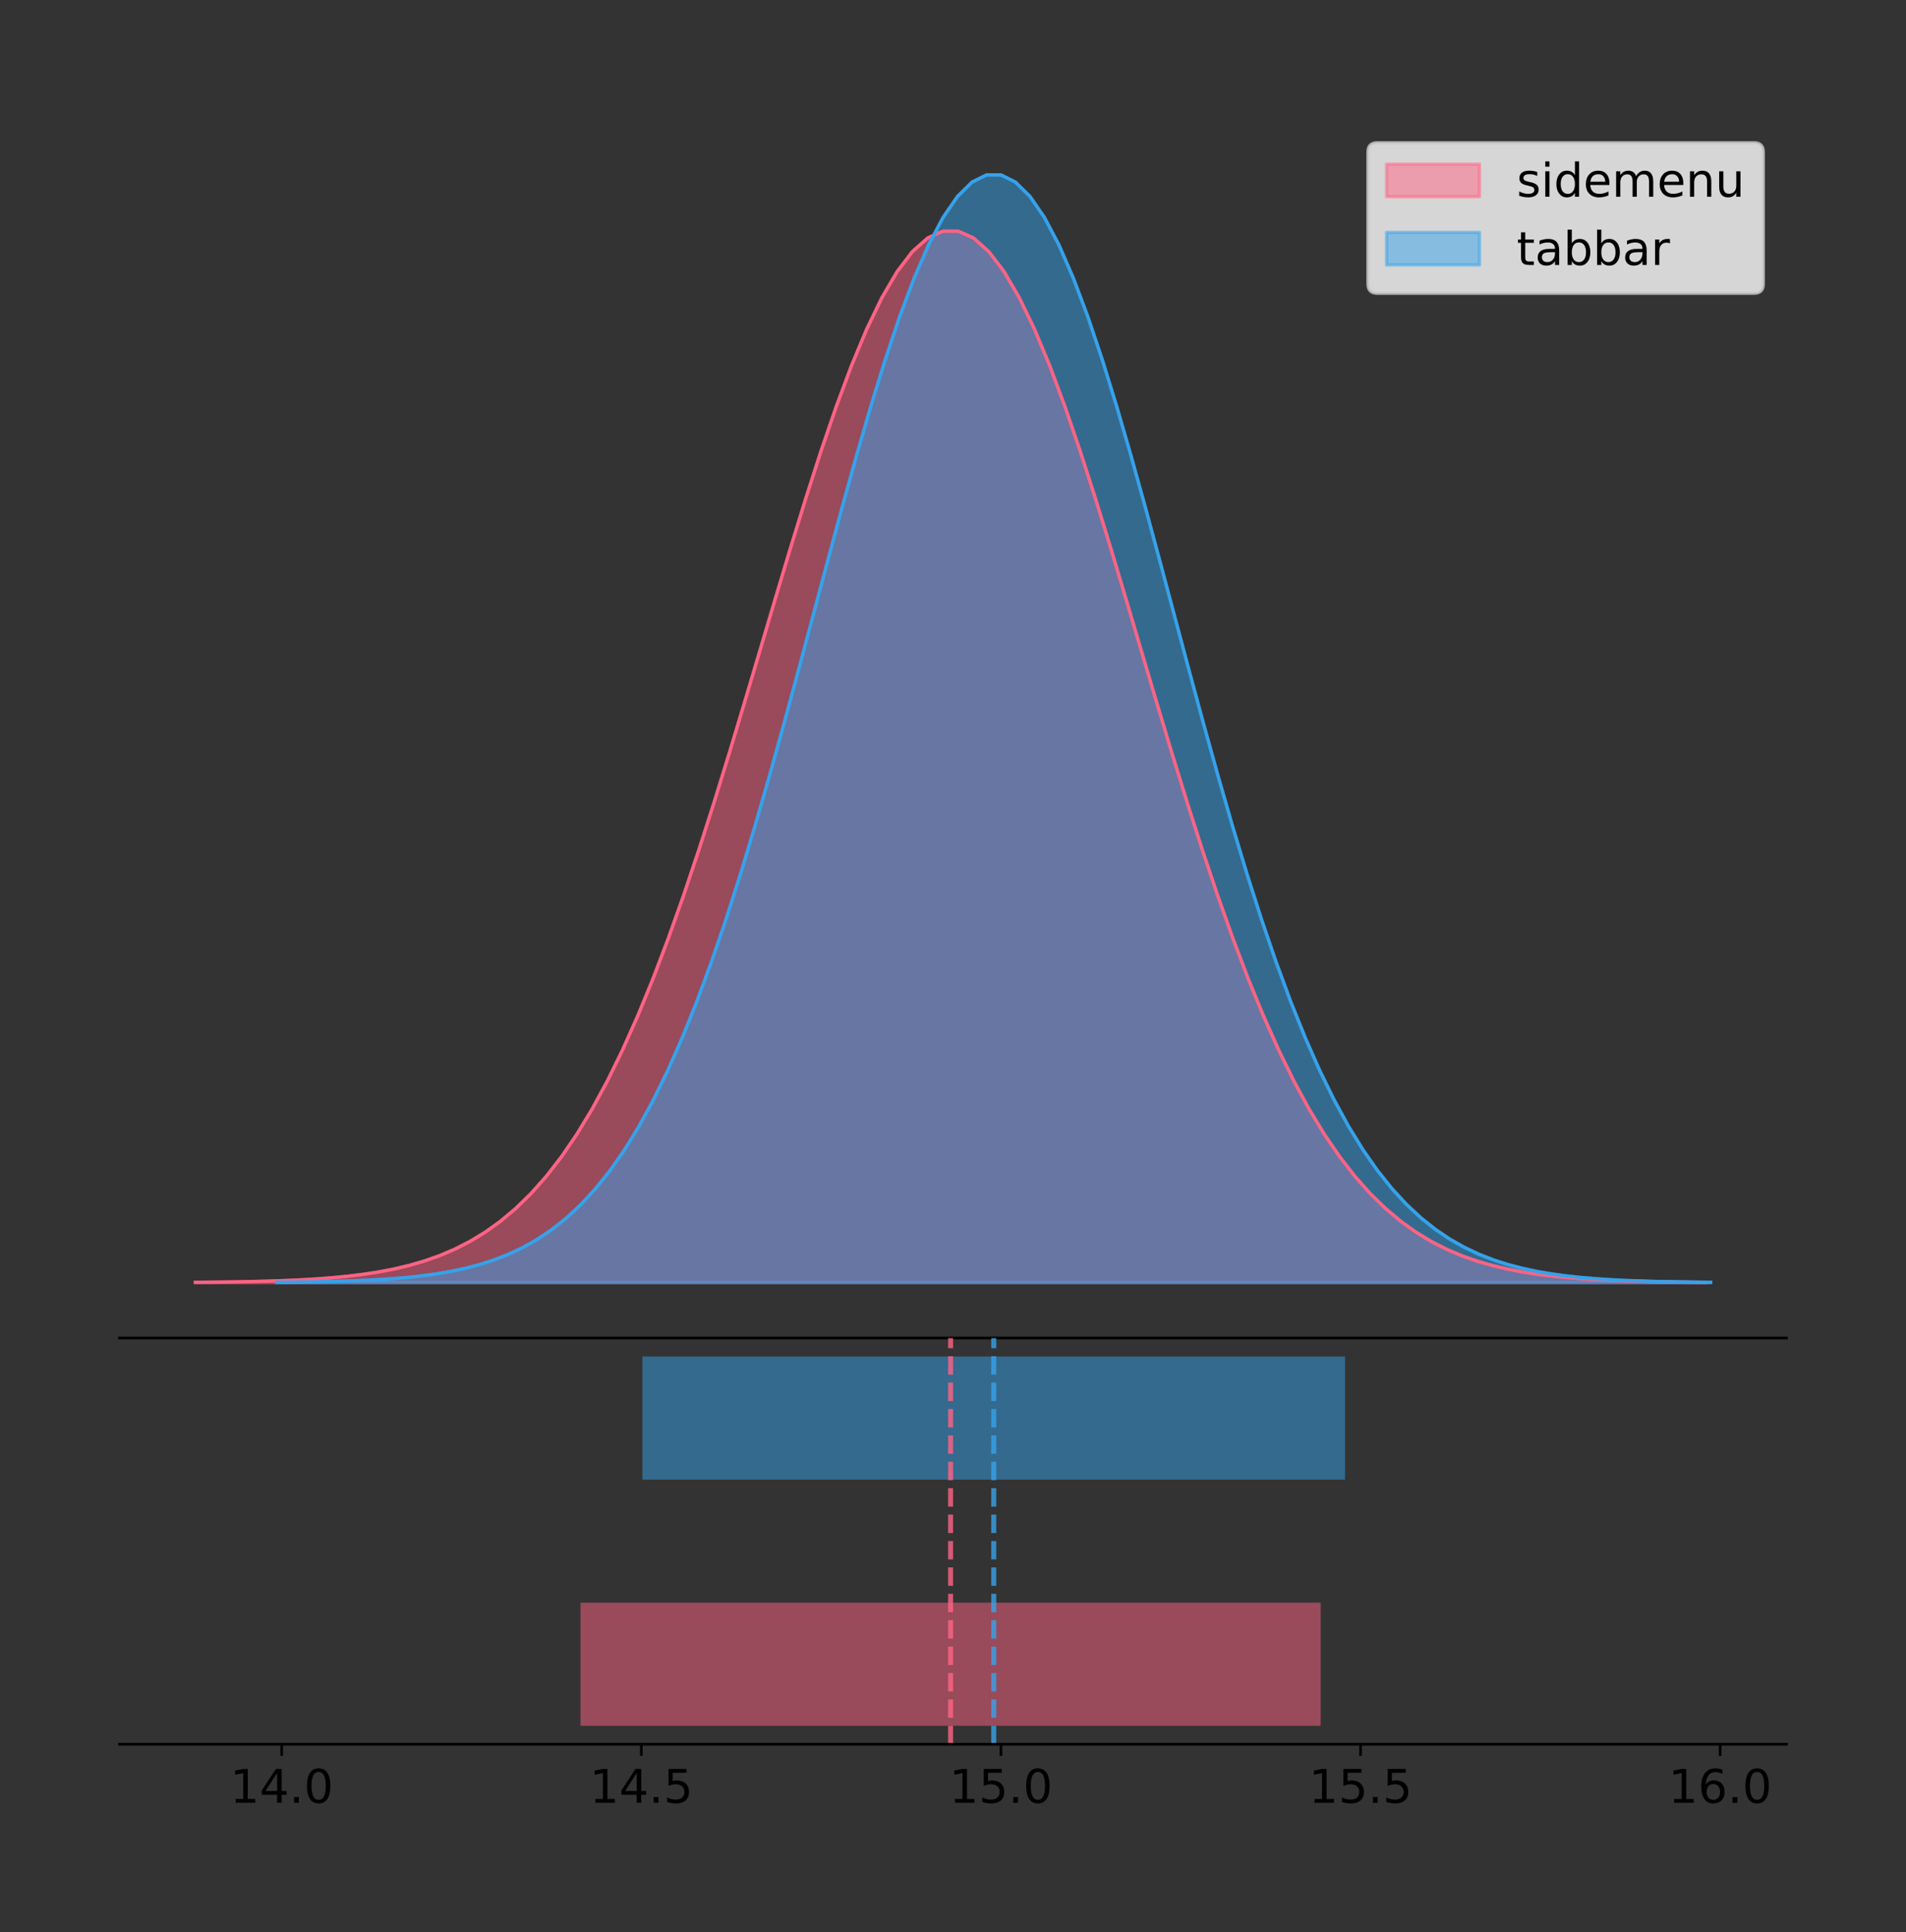 <?xml version="1.0" encoding="utf-8" standalone="no"?>
<!DOCTYPE svg PUBLIC "-//W3C//DTD SVG 1.1//EN"
  "http://www.w3.org/Graphics/SVG/1.1/DTD/svg11.dtd">
<!-- Created with matplotlib (https://matplotlib.org/) -->
<svg height="581.789pt" version="1.1" viewBox="0 0 574.2 581.789" width="574.2pt" xmlns="http://www.w3.org/2000/svg" xmlns:xlink="http://www.w3.org/1999/xlink">
 <rect x="0" y="0" width="574.2" height="581.789" fill="#333333" stroke="none"/>
 <defs>
  <style type="text/css">
*{stroke-linecap:butt;stroke-linejoin:round;}
  </style>
 </defs>
 <g id="figure_1">
  <g id="patch_1">
   <path d="M 0 581.789 
L 574.2 581.789 
L 574.2 0 
L 0 0 
z
" style="fill:none;"/>
  </g>
  <g id="axes_1">
   <g id="patch_2">
    <path d="M 36 402.93 
L 538.2 402.93 
L 538.2 36 
L 36 36 
z
" style="fill:none;"/>
   </g>
   <g id="PolyCollection_1">
    <defs>
     <path d="M 58.827 -195.538 
L 58.827 -195.644 
L 63.424 -195.684 
L 68.021 -195.738 
L 72.618 -195.81 
L 77.215 -195.906 
L 81.812 -196.031 
L 86.409 -196.195 
L 91.006 -196.408 
L 95.603 -196.683 
L 100.199 -197.035 
L 104.796 -197.481 
L 109.393 -198.045 
L 113.99 -198.751 
L 118.587 -199.629 
L 123.184 -200.713 
L 127.781 -202.042 
L 132.378 -203.659 
L 136.975 -205.612 
L 141.572 -207.953 
L 146.168 -210.739 
L 150.765 -214.028 
L 155.362 -217.883 
L 159.959 -222.366 
L 164.556 -227.539 
L 169.153 -233.46 
L 173.75 -240.185 
L 178.347 -247.76 
L 182.944 -256.223 
L 187.541 -265.598 
L 192.137 -275.896 
L 196.734 -287.106 
L 201.331 -299.202 
L 205.928 -312.132 
L 210.525 -325.82 
L 215.122 -340.168 
L 219.719 -355.052 
L 224.316 -370.322 
L 228.913 -385.807 
L 233.51 -401.316 
L 238.107 -416.641 
L 242.703 -431.561 
L 247.3 -445.847 
L 251.897 -459.271 
L 256.494 -471.606 
L 261.091 -482.637 
L 265.688 -492.165 
L 270.285 -500.015 
L 274.882 -506.039 
L 279.479 -510.12 
L 284.076 -512.181 
L 288.672 -512.181 
L 293.269 -510.12 
L 297.866 -506.039 
L 302.463 -500.015 
L 307.06 -492.165 
L 311.657 -482.637 
L 316.254 -471.606 
L 320.851 -459.271 
L 325.448 -445.847 
L 330.045 -431.561 
L 334.642 -416.641 
L 339.238 -401.316 
L 343.835 -385.807 
L 348.432 -370.322 
L 353.029 -355.052 
L 357.626 -340.168 
L 362.223 -325.82 
L 366.82 -312.132 
L 371.417 -299.202 
L 376.014 -287.106 
L 380.611 -275.896 
L 385.207 -265.598 
L 389.804 -256.223 
L 394.401 -247.76 
L 398.998 -240.185 
L 403.595 -233.46 
L 408.192 -227.539 
L 412.789 -222.366 
L 417.386 -217.883 
L 421.983 -214.028 
L 426.58 -210.739 
L 431.177 -207.953 
L 435.773 -205.612 
L 440.37 -203.659 
L 444.967 -202.042 
L 449.564 -200.713 
L 454.161 -199.629 
L 458.758 -198.751 
L 463.355 -198.045 
L 467.952 -197.481 
L 472.549 -197.035 
L 477.146 -196.683 
L 481.742 -196.408 
L 486.339 -196.195 
L 490.936 -196.031 
L 495.533 -195.906 
L 500.13 -195.81 
L 504.727 -195.738 
L 509.324 -195.684 
L 513.921 -195.644 
L 513.921 -195.538 
L 513.921 -195.538 
L 509.324 -195.538 
L 504.727 -195.538 
L 500.13 -195.538 
L 495.533 -195.538 
L 490.936 -195.538 
L 486.339 -195.538 
L 481.742 -195.538 
L 477.146 -195.538 
L 472.549 -195.538 
L 467.952 -195.538 
L 463.355 -195.538 
L 458.758 -195.538 
L 454.161 -195.538 
L 449.564 -195.538 
L 444.967 -195.538 
L 440.37 -195.538 
L 435.773 -195.538 
L 431.177 -195.538 
L 426.58 -195.538 
L 421.983 -195.538 
L 417.386 -195.538 
L 412.789 -195.538 
L 408.192 -195.538 
L 403.595 -195.538 
L 398.998 -195.538 
L 394.401 -195.538 
L 389.804 -195.538 
L 385.207 -195.538 
L 380.611 -195.538 
L 376.014 -195.538 
L 371.417 -195.538 
L 366.82 -195.538 
L 362.223 -195.538 
L 357.626 -195.538 
L 353.029 -195.538 
L 348.432 -195.538 
L 343.835 -195.538 
L 339.238 -195.538 
L 334.642 -195.538 
L 330.045 -195.538 
L 325.448 -195.538 
L 320.851 -195.538 
L 316.254 -195.538 
L 311.657 -195.538 
L 307.06 -195.538 
L 302.463 -195.538 
L 297.866 -195.538 
L 293.269 -195.538 
L 288.672 -195.538 
L 284.076 -195.538 
L 279.479 -195.538 
L 274.882 -195.538 
L 270.285 -195.538 
L 265.688 -195.538 
L 261.091 -195.538 
L 256.494 -195.538 
L 251.897 -195.538 
L 247.3 -195.538 
L 242.703 -195.538 
L 238.107 -195.538 
L 233.51 -195.538 
L 228.913 -195.538 
L 224.316 -195.538 
L 219.719 -195.538 
L 215.122 -195.538 
L 210.525 -195.538 
L 205.928 -195.538 
L 201.331 -195.538 
L 196.734 -195.538 
L 192.137 -195.538 
L 187.541 -195.538 
L 182.944 -195.538 
L 178.347 -195.538 
L 173.75 -195.538 
L 169.153 -195.538 
L 164.556 -195.538 
L 159.959 -195.538 
L 155.362 -195.538 
L 150.765 -195.538 
L 146.168 -195.538 
L 141.572 -195.538 
L 136.975 -195.538 
L 132.378 -195.538 
L 127.781 -195.538 
L 123.184 -195.538 
L 118.587 -195.538 
L 113.99 -195.538 
L 109.393 -195.538 
L 104.796 -195.538 
L 100.199 -195.538 
L 95.603 -195.538 
L 91.006 -195.538 
L 86.409 -195.538 
L 81.812 -195.538 
L 77.215 -195.538 
L 72.618 -195.538 
L 68.021 -195.538 
L 63.424 -195.538 
L 58.827 -195.538 
z
" id="m62c0d72e1e" style="stroke:#ff6384;stroke-opacity:0.5;"/>
    </defs>
    <g clip-path="url(#pcb7a783c18)">
     <use style="fill:#ff6384;fill-opacity:0.5;stroke:#ff6384;stroke-opacity:0.5;" x="0" xlink:href="#m62c0d72e1e" y="581.789"/>
    </g>
   </g>
   <g id="PolyCollection_2">
    <defs>
     <path d="M 83.376 -195.538 
L 83.376 -195.65 
L 87.74 -195.692 
L 92.103 -195.749 
L 96.467 -195.825 
L 100.831 -195.925 
L 105.194 -196.058 
L 109.558 -196.23 
L 113.921 -196.455 
L 118.285 -196.744 
L 122.649 -197.115 
L 127.012 -197.585 
L 131.376 -198.179 
L 135.739 -198.923 
L 140.103 -199.848 
L 144.467 -200.99 
L 148.83 -202.39 
L 153.194 -204.093 
L 157.557 -206.151 
L 161.921 -208.617 
L 166.285 -211.552 
L 170.648 -215.017 
L 175.012 -219.078 
L 179.375 -223.801 
L 183.739 -229.25 
L 188.103 -235.488 
L 192.466 -242.572 
L 196.83 -250.552 
L 201.193 -259.468 
L 205.557 -269.344 
L 209.921 -280.192 
L 214.284 -292.002 
L 218.648 -304.744 
L 223.011 -318.365 
L 227.375 -332.786 
L 231.739 -347.901 
L 236.102 -363.58 
L 240.466 -379.667 
L 244.829 -395.98 
L 249.193 -412.318 
L 253.557 -428.462 
L 257.92 -444.18 
L 262.284 -459.23 
L 266.647 -473.372 
L 271.011 -486.366 
L 275.375 -497.987 
L 279.738 -508.025 
L 284.102 -516.294 
L 288.465 -522.64 
L 292.829 -526.94 
L 297.193 -529.111 
L 301.556 -529.111 
L 305.92 -526.94 
L 310.283 -522.64 
L 314.647 -516.294 
L 319.011 -508.025 
L 323.374 -497.987 
L 327.738 -486.366 
L 332.101 -473.372 
L 336.465 -459.23 
L 340.829 -444.18 
L 345.192 -428.462 
L 349.556 -412.318 
L 353.919 -395.98 
L 358.283 -379.667 
L 362.647 -363.58 
L 367.01 -347.901 
L 371.374 -332.786 
L 375.737 -318.365 
L 380.101 -304.744 
L 384.465 -292.002 
L 388.828 -280.192 
L 393.192 -269.344 
L 397.556 -259.468 
L 401.919 -250.552 
L 406.283 -242.572 
L 410.646 -235.488 
L 415.01 -229.25 
L 419.374 -223.801 
L 423.737 -219.078 
L 428.101 -215.017 
L 432.464 -211.552 
L 436.828 -208.617 
L 441.192 -206.151 
L 445.555 -204.093 
L 449.919 -202.39 
L 454.282 -200.99 
L 458.646 -199.848 
L 463.01 -198.923 
L 467.373 -198.179 
L 471.737 -197.585 
L 476.1 -197.115 
L 480.464 -196.744 
L 484.828 -196.455 
L 489.191 -196.23 
L 493.555 -196.058 
L 497.918 -195.925 
L 502.282 -195.825 
L 506.646 -195.749 
L 511.009 -195.692 
L 515.373 -195.65 
L 515.373 -195.538 
L 515.373 -195.538 
L 511.009 -195.538 
L 506.646 -195.538 
L 502.282 -195.538 
L 497.918 -195.538 
L 493.555 -195.538 
L 489.191 -195.538 
L 484.828 -195.538 
L 480.464 -195.538 
L 476.1 -195.538 
L 471.737 -195.538 
L 467.373 -195.538 
L 463.01 -195.538 
L 458.646 -195.538 
L 454.282 -195.538 
L 449.919 -195.538 
L 445.555 -195.538 
L 441.192 -195.538 
L 436.828 -195.538 
L 432.464 -195.538 
L 428.101 -195.538 
L 423.737 -195.538 
L 419.374 -195.538 
L 415.01 -195.538 
L 410.646 -195.538 
L 406.283 -195.538 
L 401.919 -195.538 
L 397.556 -195.538 
L 393.192 -195.538 
L 388.828 -195.538 
L 384.465 -195.538 
L 380.101 -195.538 
L 375.737 -195.538 
L 371.374 -195.538 
L 367.01 -195.538 
L 362.647 -195.538 
L 358.283 -195.538 
L 353.919 -195.538 
L 349.556 -195.538 
L 345.192 -195.538 
L 340.829 -195.538 
L 336.465 -195.538 
L 332.101 -195.538 
L 327.738 -195.538 
L 323.374 -195.538 
L 319.011 -195.538 
L 314.647 -195.538 
L 310.283 -195.538 
L 305.92 -195.538 
L 301.556 -195.538 
L 297.193 -195.538 
L 292.829 -195.538 
L 288.465 -195.538 
L 284.102 -195.538 
L 279.738 -195.538 
L 275.375 -195.538 
L 271.011 -195.538 
L 266.647 -195.538 
L 262.284 -195.538 
L 257.92 -195.538 
L 253.557 -195.538 
L 249.193 -195.538 
L 244.829 -195.538 
L 240.466 -195.538 
L 236.102 -195.538 
L 231.739 -195.538 
L 227.375 -195.538 
L 223.011 -195.538 
L 218.648 -195.538 
L 214.284 -195.538 
L 209.921 -195.538 
L 205.557 -195.538 
L 201.193 -195.538 
L 196.83 -195.538 
L 192.466 -195.538 
L 188.103 -195.538 
L 183.739 -195.538 
L 179.375 -195.538 
L 175.012 -195.538 
L 170.648 -195.538 
L 166.285 -195.538 
L 161.921 -195.538 
L 157.557 -195.538 
L 153.194 -195.538 
L 148.83 -195.538 
L 144.467 -195.538 
L 140.103 -195.538 
L 135.739 -195.538 
L 131.376 -195.538 
L 127.012 -195.538 
L 122.649 -195.538 
L 118.285 -195.538 
L 113.921 -195.538 
L 109.558 -195.538 
L 105.194 -195.538 
L 100.831 -195.538 
L 96.467 -195.538 
L 92.103 -195.538 
L 87.74 -195.538 
L 83.376 -195.538 
z
" id="mee287eab87" style="stroke:#36a2eb;stroke-opacity:0.5;"/>
    </defs>
    <g clip-path="url(#pcb7a783c18)">
     <use style="fill:#36a2eb;fill-opacity:0.5;stroke:#36a2eb;stroke-opacity:0.5;" x="0" xlink:href="#mee287eab87" y="581.789"/>
    </g>
   </g>
   <g id="line2d_1">
    <path clip-path="url(#pcb7a783c18)" d="M 58.827 386.145 
L 63.424 386.105 
L 68.021 386.051 
L 72.618 385.979 
L 77.215 385.884 
L 81.812 385.758 
L 86.409 385.594 
L 91.006 385.381 
L 95.603 385.106 
L 100.199 384.755 
L 104.796 384.308 
L 109.393 383.744 
L 113.99 383.038 
L 118.587 382.16 
L 123.184 381.076 
L 127.781 379.747 
L 132.378 378.13 
L 136.975 376.177 
L 141.572 373.836 
L 146.168 371.051 
L 150.765 367.761 
L 155.362 363.906 
L 159.959 359.423 
L 164.556 354.25 
L 169.153 348.329 
L 173.75 341.604 
L 178.347 334.029 
L 182.944 325.566 
L 187.541 316.191 
L 192.137 305.894 
L 196.734 294.683 
L 201.331 282.587 
L 205.928 269.658 
L 210.525 255.969 
L 215.122 241.621 
L 219.719 226.737 
L 224.316 211.467 
L 228.913 195.982 
L 233.51 180.473 
L 238.107 165.148 
L 242.703 150.229 
L 247.3 135.942 
L 251.897 122.518 
L 256.494 110.184 
L 261.091 99.153 
L 265.688 89.624 
L 270.285 81.774 
L 274.882 75.751 
L 279.479 71.669 
L 284.076 69.608 
L 288.672 69.608 
L 293.269 71.669 
L 297.866 75.751 
L 302.463 81.774 
L 307.06 89.624 
L 311.657 99.153 
L 316.254 110.184 
L 320.851 122.518 
L 325.448 135.942 
L 330.045 150.229 
L 334.642 165.148 
L 339.238 180.473 
L 343.835 195.982 
L 348.432 211.467 
L 353.029 226.737 
L 357.626 241.621 
L 362.223 255.969 
L 366.82 269.658 
L 371.417 282.587 
L 376.014 294.683 
L 380.611 305.894 
L 385.207 316.191 
L 389.804 325.566 
L 394.401 334.029 
L 398.998 341.604 
L 403.595 348.329 
L 408.192 354.25 
L 412.789 359.423 
L 417.386 363.906 
L 421.983 367.761 
L 426.58 371.051 
L 431.177 373.836 
L 435.773 376.177 
L 440.37 378.13 
L 444.967 379.747 
L 449.564 381.076 
L 454.161 382.16 
L 458.758 383.038 
L 463.355 383.744 
L 467.952 384.308 
L 472.549 384.755 
L 477.146 385.106 
L 481.742 385.381 
L 486.339 385.594 
L 490.936 385.758 
L 495.533 385.884 
L 500.13 385.979 
L 504.727 386.051 
L 509.324 386.105 
L 513.921 386.145 
" style="fill:none;stroke:#ff6384;stroke-linecap:square;"/>
   </g>
   <g id="line2d_2">
    <path clip-path="url(#pcb7a783c18)" d="M 83.376 386.139 
L 87.74 386.097 
L 92.103 386.04 
L 96.467 385.965 
L 100.831 385.864 
L 105.194 385.732 
L 109.558 385.559 
L 113.921 385.334 
L 118.285 385.045 
L 122.649 384.675 
L 127.012 384.204 
L 131.376 383.61 
L 135.739 382.867 
L 140.103 381.941 
L 144.467 380.799 
L 148.83 379.399 
L 153.194 377.696 
L 157.557 375.639 
L 161.921 373.172 
L 166.285 370.238 
L 170.648 366.772 
L 175.012 362.711 
L 179.375 357.989 
L 183.739 352.539 
L 188.103 346.301 
L 192.466 339.217 
L 196.83 331.237 
L 201.193 322.322 
L 205.557 312.445 
L 209.921 301.597 
L 214.284 289.787 
L 218.648 277.045 
L 223.011 263.424 
L 227.375 249.004 
L 231.739 233.888 
L 236.102 218.209 
L 240.466 202.123 
L 244.829 185.809 
L 249.193 169.471 
L 253.557 153.327 
L 257.92 137.61 
L 262.284 122.559 
L 266.647 108.418 
L 271.011 95.423 
L 275.375 83.803 
L 279.738 73.765 
L 284.102 65.495 
L 288.465 59.15 
L 292.829 54.85 
L 297.193 52.679 
L 301.556 52.679 
L 305.92 54.85 
L 310.283 59.15 
L 314.647 65.495 
L 319.011 73.765 
L 323.374 83.803 
L 327.738 95.423 
L 332.101 108.418 
L 336.465 122.559 
L 340.829 137.61 
L 345.192 153.327 
L 349.556 169.471 
L 353.919 185.809 
L 358.283 202.123 
L 362.647 218.209 
L 367.01 233.888 
L 371.374 249.004 
L 375.737 263.424 
L 380.101 277.045 
L 384.465 289.787 
L 388.828 301.597 
L 393.192 312.445 
L 397.556 322.322 
L 401.919 331.237 
L 406.283 339.217 
L 410.646 346.301 
L 415.01 352.539 
L 419.374 357.989 
L 423.737 362.711 
L 428.101 366.772 
L 432.464 370.238 
L 436.828 373.172 
L 441.192 375.639 
L 445.555 377.696 
L 449.919 379.399 
L 454.282 380.799 
L 458.646 381.941 
L 463.01 382.867 
L 467.373 383.61 
L 471.737 384.204 
L 476.1 384.675 
L 480.464 385.045 
L 484.828 385.334 
L 489.191 385.559 
L 493.555 385.732 
L 497.918 385.864 
L 502.282 385.965 
L 506.646 386.04 
L 511.009 386.097 
L 515.373 386.139 
" style="fill:none;stroke:#36a2eb;stroke-linecap:square;"/>
   </g>
   <g id="patch_3">
    <path d="M 36 402.93 
L 538.2 402.93 
" style="fill:none;stroke:#000000;stroke-linecap:square;stroke-linejoin:miter;stroke-width:0.8;"/>
   </g>
   <g id="legend_1">
    <g id="patch_4">
     <path d="M 414.919 88.299 
L 528.4 88.299 
Q 531.2 88.299 531.2 85.499 
L 531.2 45.8 
Q 531.2 43 528.4 43 
L 414.919 43 
Q 412.119 43 412.119 45.8 
L 412.119 85.499 
Q 412.119 88.299 414.919 88.299 
z
" style="fill:#ffffff;opacity:0.8;stroke:#cccccc;stroke-linejoin:miter;"/>
    </g>
    <g id="patch_5">
     <path d="M 417.719 59.238 
L 445.719 59.238 
L 445.719 49.438 
L 417.719 49.438 
z
" style="fill:#ff6384;opacity:0.5;stroke:#ff6384;stroke-linejoin:miter;"/>
    </g>
    <g id="text_1">
     <!-- sidemenu -->
     <defs>
      <path d="M 44.281 53.078 
L 44.281 44.578 
Q 40.484 46.531 36.375 47.5 
Q 32.281 48.484 27.875 48.484 
Q 21.188 48.484 17.844 46.438 
Q 14.5 44.391 14.5 40.281 
Q 14.5 37.156 16.891 35.375 
Q 19.281 33.594 26.516 31.984 
L 29.594 31.297 
Q 39.156 29.25 43.188 25.516 
Q 47.219 21.781 47.219 15.094 
Q 47.219 7.469 41.188 3.016 
Q 35.156 -1.422 24.609 -1.422 
Q 20.219 -1.422 15.453 -0.562 
Q 10.688 0.297 5.422 2 
L 5.422 11.281 
Q 10.406 8.688 15.234 7.391 
Q 20.062 6.109 24.812 6.109 
Q 31.156 6.109 34.562 8.281 
Q 37.984 10.453 37.984 14.406 
Q 37.984 18.062 35.516 20.016 
Q 33.062 21.969 24.703 23.781 
L 21.578 24.516 
Q 13.234 26.266 9.516 29.906 
Q 5.812 33.547 5.812 39.891 
Q 5.812 47.609 11.281 51.797 
Q 16.75 56 26.812 56 
Q 31.781 56 36.172 55.266 
Q 40.578 54.547 44.281 53.078 
z
" id="DejaVuSans-115"/>
      <path d="M 9.422 54.688 
L 18.406 54.688 
L 18.406 0 
L 9.422 0 
z
M 9.422 75.984 
L 18.406 75.984 
L 18.406 64.594 
L 9.422 64.594 
z
" id="DejaVuSans-105"/>
      <path d="M 45.406 46.391 
L 45.406 75.984 
L 54.391 75.984 
L 54.391 0 
L 45.406 0 
L 45.406 8.203 
Q 42.578 3.328 38.25 0.953 
Q 33.938 -1.422 27.875 -1.422 
Q 17.969 -1.422 11.734 6.484 
Q 5.516 14.406 5.516 27.297 
Q 5.516 40.188 11.734 48.094 
Q 17.969 56 27.875 56 
Q 33.938 56 38.25 53.625 
Q 42.578 51.266 45.406 46.391 
z
M 14.797 27.297 
Q 14.797 17.391 18.875 11.75 
Q 22.953 6.109 30.078 6.109 
Q 37.203 6.109 41.297 11.75 
Q 45.406 17.391 45.406 27.297 
Q 45.406 37.203 41.297 42.844 
Q 37.203 48.484 30.078 48.484 
Q 22.953 48.484 18.875 42.844 
Q 14.797 37.203 14.797 27.297 
z
" id="DejaVuSans-100"/>
      <path d="M 56.203 29.594 
L 56.203 25.203 
L 14.891 25.203 
Q 15.484 15.922 20.484 11.062 
Q 25.484 6.203 34.422 6.203 
Q 39.594 6.203 44.453 7.469 
Q 49.312 8.734 54.109 11.281 
L 54.109 2.781 
Q 49.266 0.734 44.188 -0.344 
Q 39.109 -1.422 33.891 -1.422 
Q 20.797 -1.422 13.156 6.188 
Q 5.516 13.812 5.516 26.812 
Q 5.516 40.234 12.766 48.109 
Q 20.016 56 32.328 56 
Q 43.359 56 49.781 48.891 
Q 56.203 41.797 56.203 29.594 
z
M 47.219 32.234 
Q 47.125 39.594 43.094 43.984 
Q 39.062 48.391 32.422 48.391 
Q 24.906 48.391 20.391 44.141 
Q 15.875 39.891 15.188 32.172 
z
" id="DejaVuSans-101"/>
      <path d="M 52 44.188 
Q 55.375 50.25 60.062 53.125 
Q 64.75 56 71.094 56 
Q 79.641 56 84.281 50.016 
Q 88.922 44.047 88.922 33.016 
L 88.922 0 
L 79.891 0 
L 79.891 32.719 
Q 79.891 40.578 77.094 44.375 
Q 74.312 48.188 68.609 48.188 
Q 61.625 48.188 57.562 43.547 
Q 53.516 38.922 53.516 30.906 
L 53.516 0 
L 44.484 0 
L 44.484 32.719 
Q 44.484 40.625 41.703 44.406 
Q 38.922 48.188 33.109 48.188 
Q 26.219 48.188 22.156 43.531 
Q 18.109 38.875 18.109 30.906 
L 18.109 0 
L 9.078 0 
L 9.078 54.688 
L 18.109 54.688 
L 18.109 46.188 
Q 21.188 51.219 25.484 53.609 
Q 29.781 56 35.688 56 
Q 41.656 56 45.828 52.969 
Q 50 49.953 52 44.188 
z
" id="DejaVuSans-109"/>
      <path d="M 54.891 33.016 
L 54.891 0 
L 45.906 0 
L 45.906 32.719 
Q 45.906 40.484 42.875 44.328 
Q 39.844 48.188 33.797 48.188 
Q 26.516 48.188 22.312 43.547 
Q 18.109 38.922 18.109 30.906 
L 18.109 0 
L 9.078 0 
L 9.078 54.688 
L 18.109 54.688 
L 18.109 46.188 
Q 21.344 51.125 25.703 53.562 
Q 30.078 56 35.797 56 
Q 45.219 56 50.047 50.172 
Q 54.891 44.344 54.891 33.016 
z
" id="DejaVuSans-110"/>
      <path d="M 8.5 21.578 
L 8.5 54.688 
L 17.484 54.688 
L 17.484 21.922 
Q 17.484 14.156 20.5 10.266 
Q 23.531 6.391 29.594 6.391 
Q 36.859 6.391 41.078 11.031 
Q 45.312 15.672 45.312 23.688 
L 45.312 54.688 
L 54.297 54.688 
L 54.297 0 
L 45.312 0 
L 45.312 8.406 
Q 42.047 3.422 37.719 1 
Q 33.406 -1.422 27.688 -1.422 
Q 18.266 -1.422 13.375 4.438 
Q 8.5 10.297 8.5 21.578 
z
M 31.109 56 
z
" id="DejaVuSans-117"/>
     </defs>
     <g transform="translate(456.919 59.238)scale(0.14 -0.14)">
      <use xlink:href="#DejaVuSans-115"/>
      <use x="52.1" xlink:href="#DejaVuSans-105"/>
      <use x="79.883" xlink:href="#DejaVuSans-100"/>
      <use x="143.359" xlink:href="#DejaVuSans-101"/>
      <use x="204.883" xlink:href="#DejaVuSans-109"/>
      <use x="302.295" xlink:href="#DejaVuSans-101"/>
      <use x="363.818" xlink:href="#DejaVuSans-110"/>
      <use x="427.197" xlink:href="#DejaVuSans-117"/>
     </g>
    </g>
    <g id="patch_6">
     <path d="M 417.719 79.787 
L 445.719 79.787 
L 445.719 69.987 
L 417.719 69.987 
z
" style="fill:#36a2eb;opacity:0.5;stroke:#36a2eb;stroke-linejoin:miter;"/>
    </g>
    <g id="text_2">
     <!-- tabbar -->
     <defs>
      <path d="M 18.312 70.219 
L 18.312 54.688 
L 36.812 54.688 
L 36.812 47.703 
L 18.312 47.703 
L 18.312 18.016 
Q 18.312 11.328 20.141 9.422 
Q 21.969 7.516 27.594 7.516 
L 36.812 7.516 
L 36.812 0 
L 27.594 0 
Q 17.188 0 13.234 3.875 
Q 9.281 7.766 9.281 18.016 
L 9.281 47.703 
L 2.688 47.703 
L 2.688 54.688 
L 9.281 54.688 
L 9.281 70.219 
z
" id="DejaVuSans-116"/>
      <path d="M 34.281 27.484 
Q 23.391 27.484 19.188 25 
Q 14.984 22.516 14.984 16.5 
Q 14.984 11.719 18.141 8.906 
Q 21.297 6.109 26.703 6.109 
Q 34.188 6.109 38.703 11.406 
Q 43.219 16.703 43.219 25.484 
L 43.219 27.484 
z
M 52.203 31.203 
L 52.203 0 
L 43.219 0 
L 43.219 8.297 
Q 40.141 3.328 35.547 0.953 
Q 30.953 -1.422 24.312 -1.422 
Q 15.922 -1.422 10.953 3.297 
Q 6 8.016 6 15.922 
Q 6 25.141 12.172 29.828 
Q 18.359 34.516 30.609 34.516 
L 43.219 34.516 
L 43.219 35.406 
Q 43.219 41.609 39.141 45 
Q 35.062 48.391 27.688 48.391 
Q 23 48.391 18.547 47.266 
Q 14.109 46.141 10.016 43.891 
L 10.016 52.203 
Q 14.938 54.109 19.578 55.047 
Q 24.219 56 28.609 56 
Q 40.484 56 46.344 49.844 
Q 52.203 43.703 52.203 31.203 
z
" id="DejaVuSans-97"/>
      <path d="M 48.688 27.297 
Q 48.688 37.203 44.609 42.844 
Q 40.531 48.484 33.406 48.484 
Q 26.266 48.484 22.188 42.844 
Q 18.109 37.203 18.109 27.297 
Q 18.109 17.391 22.188 11.75 
Q 26.266 6.109 33.406 6.109 
Q 40.531 6.109 44.609 11.75 
Q 48.688 17.391 48.688 27.297 
z
M 18.109 46.391 
Q 20.953 51.266 25.266 53.625 
Q 29.594 56 35.594 56 
Q 45.562 56 51.781 48.094 
Q 58.016 40.188 58.016 27.297 
Q 58.016 14.406 51.781 6.484 
Q 45.562 -1.422 35.594 -1.422 
Q 29.594 -1.422 25.266 0.953 
Q 20.953 3.328 18.109 8.203 
L 18.109 0 
L 9.078 0 
L 9.078 75.984 
L 18.109 75.984 
z
" id="DejaVuSans-98"/>
      <path d="M 41.109 46.297 
Q 39.594 47.172 37.812 47.578 
Q 36.031 48 33.891 48 
Q 26.266 48 22.188 43.047 
Q 18.109 38.094 18.109 28.812 
L 18.109 0 
L 9.078 0 
L 9.078 54.688 
L 18.109 54.688 
L 18.109 46.188 
Q 20.953 51.172 25.484 53.578 
Q 30.031 56 36.531 56 
Q 37.453 56 38.578 55.875 
Q 39.703 55.766 41.062 55.516 
z
" id="DejaVuSans-114"/>
     </defs>
     <g transform="translate(456.919 79.787)scale(0.14 -0.14)">
      <use xlink:href="#DejaVuSans-116"/>
      <use x="39.209" xlink:href="#DejaVuSans-97"/>
      <use x="100.488" xlink:href="#DejaVuSans-98"/>
      <use x="163.965" xlink:href="#DejaVuSans-98"/>
      <use x="227.441" xlink:href="#DejaVuSans-97"/>
      <use x="288.721" xlink:href="#DejaVuSans-114"/>
     </g>
    </g>
   </g>
  </g>
  <g id="axes_2">
   <g id="patch_7">
    <path d="M 36 525.24 
L 538.2 525.24 
L 538.2 402.93 
L 36 402.93 
z
" style="fill:none;"/>
   </g>
   <g id="patch_8">
    <path clip-path="url(#p2d14ff1f7b)" d="M 174.876 519.68 
L 397.872 519.68 
L 397.872 482.617 
L 174.876 482.617 
z
" style="fill:#ff6384;opacity:0.5;"/>
   </g>
   <g id="patch_9">
    <path clip-path="url(#p2d14ff1f7b)" d="M 193.535 445.553 
L 405.214 445.553 
L 405.214 408.49 
L 193.535 408.49 
z
" style="fill:#36a2eb;opacity:0.5;"/>
   </g>
   <g id="matplotlib.axis_1">
    <g id="xtick_1">
     <g id="line2d_3">
      <defs>
       <path d="M 0 0 
L 0 3.5 
" id="m2d9c5ebd0c" style="stroke:#000000;stroke-width:0.8;"/>
      </defs>
      <g>
       <use style="stroke:#000000;stroke-width:0.8;" x="84.867" xlink:href="#m2d9c5ebd0c" y="525.24"/>
      </g>
     </g>
     <g id="text_3">
      <!-- 14.0 -->
      <defs>
       <path d="M 12.406 8.297 
L 28.516 8.297 
L 28.516 63.922 
L 10.984 60.406 
L 10.984 69.391 
L 28.422 72.906 
L 38.281 72.906 
L 38.281 8.297 
L 54.391 8.297 
L 54.391 0 
L 12.406 0 
z
" id="DejaVuSans-49"/>
       <path d="M 37.797 64.312 
L 12.891 25.391 
L 37.797 25.391 
z
M 35.203 72.906 
L 47.609 72.906 
L 47.609 25.391 
L 58.016 25.391 
L 58.016 17.188 
L 47.609 17.188 
L 47.609 0 
L 37.797 0 
L 37.797 17.188 
L 4.891 17.188 
L 4.891 26.703 
z
" id="DejaVuSans-52"/>
       <path d="M 10.688 12.406 
L 21 12.406 
L 21 0 
L 10.688 0 
z
" id="DejaVuSans-46"/>
       <path d="M 31.781 66.406 
Q 24.172 66.406 20.328 58.906 
Q 16.5 51.422 16.5 36.375 
Q 16.5 21.391 20.328 13.891 
Q 24.172 6.391 31.781 6.391 
Q 39.453 6.391 43.281 13.891 
Q 47.125 21.391 47.125 36.375 
Q 47.125 51.422 43.281 58.906 
Q 39.453 66.406 31.781 66.406 
z
M 31.781 74.219 
Q 44.047 74.219 50.516 64.516 
Q 56.984 54.828 56.984 36.375 
Q 56.984 17.969 50.516 8.266 
Q 44.047 -1.422 31.781 -1.422 
Q 19.531 -1.422 13.062 8.266 
Q 6.594 17.969 6.594 36.375 
Q 6.594 54.828 13.062 64.516 
Q 19.531 74.219 31.781 74.219 
z
" id="DejaVuSans-48"/>
      </defs>
      <g transform="translate(69.281 542.878)scale(0.14 -0.14)">
       <use xlink:href="#DejaVuSans-49"/>
       <use x="63.623" xlink:href="#DejaVuSans-52"/>
       <use x="127.246" xlink:href="#DejaVuSans-46"/>
       <use x="159.033" xlink:href="#DejaVuSans-48"/>
      </g>
     </g>
    </g>
    <g id="xtick_2">
     <g id="line2d_4">
      <g>
       <use style="stroke:#000000;stroke-width:0.8;" x="193.204" xlink:href="#m2d9c5ebd0c" y="525.24"/>
      </g>
     </g>
     <g id="text_4">
      <!-- 14.5 -->
      <defs>
       <path d="M 10.797 72.906 
L 49.516 72.906 
L 49.516 64.594 
L 19.828 64.594 
L 19.828 46.734 
Q 21.969 47.469 24.109 47.828 
Q 26.266 48.188 28.422 48.188 
Q 40.625 48.188 47.75 41.5 
Q 54.891 34.812 54.891 23.391 
Q 54.891 11.625 47.562 5.094 
Q 40.234 -1.422 26.906 -1.422 
Q 22.312 -1.422 17.547 -0.641 
Q 12.797 0.141 7.719 1.703 
L 7.719 11.625 
Q 12.109 9.234 16.797 8.062 
Q 21.484 6.891 26.703 6.891 
Q 35.156 6.891 40.078 11.328 
Q 45.016 15.766 45.016 23.391 
Q 45.016 31 40.078 35.438 
Q 35.156 39.891 26.703 39.891 
Q 22.75 39.891 18.812 39.016 
Q 14.891 38.141 10.797 36.281 
z
" id="DejaVuSans-53"/>
      </defs>
      <g transform="translate(177.618 542.878)scale(0.14 -0.14)">
       <use xlink:href="#DejaVuSans-49"/>
       <use x="63.623" xlink:href="#DejaVuSans-52"/>
       <use x="127.246" xlink:href="#DejaVuSans-46"/>
       <use x="159.033" xlink:href="#DejaVuSans-53"/>
      </g>
     </g>
    </g>
    <g id="xtick_3">
     <g id="line2d_5">
      <g>
       <use style="stroke:#000000;stroke-width:0.8;" x="301.541" xlink:href="#m2d9c5ebd0c" y="525.24"/>
      </g>
     </g>
     <g id="text_5">
      <!-- 15.0 -->
      <g transform="translate(285.955 542.878)scale(0.14 -0.14)">
       <use xlink:href="#DejaVuSans-49"/>
       <use x="63.623" xlink:href="#DejaVuSans-53"/>
       <use x="127.246" xlink:href="#DejaVuSans-46"/>
       <use x="159.033" xlink:href="#DejaVuSans-48"/>
      </g>
     </g>
    </g>
    <g id="xtick_4">
     <g id="line2d_6">
      <g>
       <use style="stroke:#000000;stroke-width:0.8;" x="409.878" xlink:href="#m2d9c5ebd0c" y="525.24"/>
      </g>
     </g>
     <g id="text_6">
      <!-- 15.5 -->
      <g transform="translate(394.292 542.878)scale(0.14 -0.14)">
       <use xlink:href="#DejaVuSans-49"/>
       <use x="63.623" xlink:href="#DejaVuSans-53"/>
       <use x="127.246" xlink:href="#DejaVuSans-46"/>
       <use x="159.033" xlink:href="#DejaVuSans-53"/>
      </g>
     </g>
    </g>
    <g id="xtick_5">
     <g id="line2d_7">
      <g>
       <use style="stroke:#000000;stroke-width:0.8;" x="518.215" xlink:href="#m2d9c5ebd0c" y="525.24"/>
      </g>
     </g>
     <g id="text_7">
      <!-- 16.0 -->
      <defs>
       <path d="M 33.016 40.375 
Q 26.375 40.375 22.484 35.828 
Q 18.609 31.297 18.609 23.391 
Q 18.609 15.531 22.484 10.953 
Q 26.375 6.391 33.016 6.391 
Q 39.656 6.391 43.531 10.953 
Q 47.406 15.531 47.406 23.391 
Q 47.406 31.297 43.531 35.828 
Q 39.656 40.375 33.016 40.375 
z
M 52.594 71.297 
L 52.594 62.312 
Q 48.875 64.062 45.094 64.984 
Q 41.312 65.922 37.594 65.922 
Q 27.828 65.922 22.672 59.328 
Q 17.531 52.734 16.797 39.406 
Q 19.672 43.656 24.016 45.922 
Q 28.375 48.188 33.594 48.188 
Q 44.578 48.188 50.953 41.516 
Q 57.328 34.859 57.328 23.391 
Q 57.328 12.156 50.688 5.359 
Q 44.047 -1.422 33.016 -1.422 
Q 20.359 -1.422 13.672 8.266 
Q 6.984 17.969 6.984 36.375 
Q 6.984 53.656 15.188 63.938 
Q 23.391 74.219 37.203 74.219 
Q 40.922 74.219 44.703 73.484 
Q 48.484 72.75 52.594 71.297 
z
" id="DejaVuSans-54"/>
      </defs>
      <g transform="translate(502.629 542.878)scale(0.14 -0.14)">
       <use xlink:href="#DejaVuSans-49"/>
       <use x="63.623" xlink:href="#DejaVuSans-54"/>
       <use x="127.246" xlink:href="#DejaVuSans-46"/>
       <use x="159.033" xlink:href="#DejaVuSans-48"/>
      </g>
     </g>
    </g>
   </g>
   <g id="line2d_8">
    <path clip-path="url(#p2d14ff1f7b)" d="M 286.374 525.24 
L 286.374 402.93 
" style="fill:none;stroke:#ff6384;stroke-dasharray:5.55,2.4;stroke-dashoffset:0;stroke-opacity:0.8;stroke-width:1.5;"/>
   </g>
   <g id="line2d_9">
    <path clip-path="url(#p2d14ff1f7b)" d="M 299.374 525.24 
L 299.374 402.93 
" style="fill:none;stroke:#36a2eb;stroke-dasharray:5.55,2.4;stroke-dashoffset:0;stroke-opacity:0.8;stroke-width:1.5;"/>
   </g>
   <g id="patch_10">
    <path d="M 36 525.24 
L 538.2 525.24 
" style="fill:none;stroke:#000000;stroke-linecap:square;stroke-linejoin:miter;stroke-width:0.8;"/>
   </g>
  </g>
 </g>
 <defs>
  <clipPath id="pcb7a783c18">
   <rect height="366.93" width="502.2" x="36" y="36"/>
  </clipPath>
  <clipPath id="p2d14ff1f7b">
   <rect height="122.31" width="502.2" x="36" y="402.93"/>
  </clipPath>
 </defs>
</svg>
